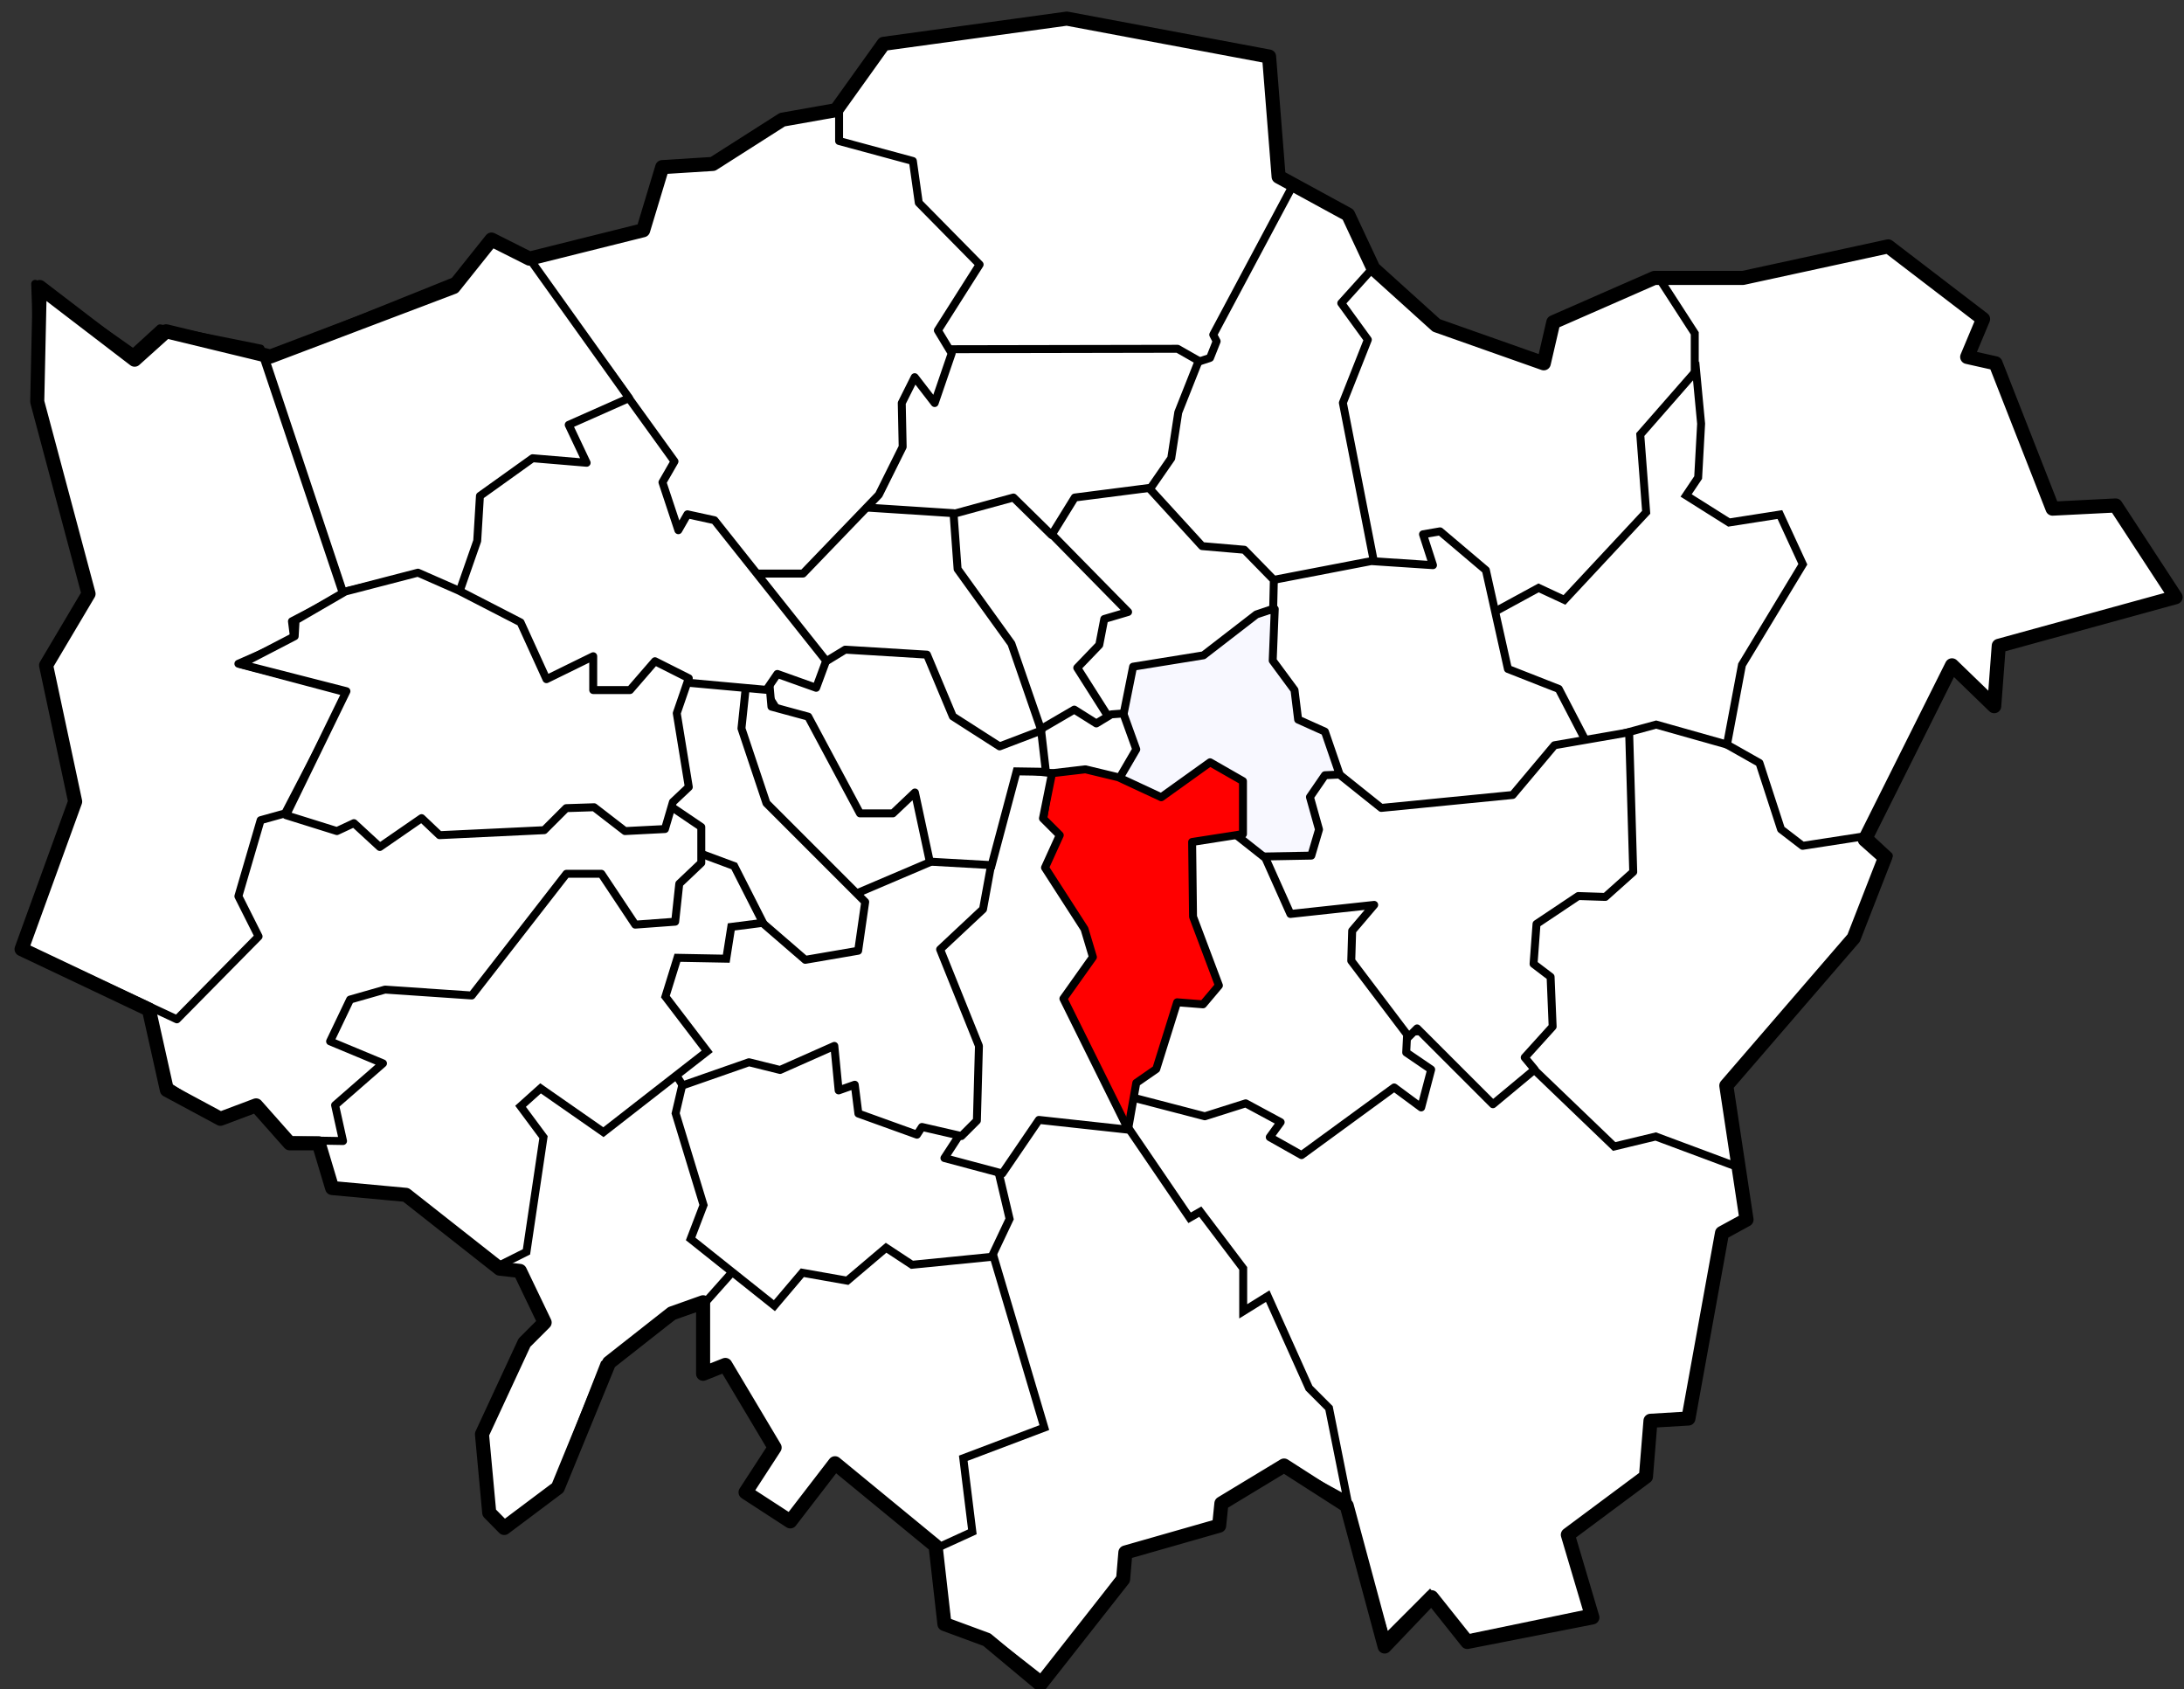 <svg id="svg2" xmlns="http://www.w3.org/2000/svg" viewBox="0 0 962 744"><rect x="0" y="0" width="962" height="744" fill="#333333" stroke="none"/><style>.st0{fill:#fff;stroke:#000}.st1{stroke-linejoin:round;stroke-width:3.5}.st1,.st2{fill:#fff;stroke:#000}.st2,.st3,.st4{stroke-width:3.5}.st3,.st4,.st5{stroke:#000}.st3{fill:#f8f8ff}.st3,.st4,.st5{stroke-linejoin:round}.st4{fill:red}.st5{fill:none;stroke-width:6.2}</style><path id="path3204" class="st0" d="M729.6 121.1l35.8 1.5 65.8-15.4 40.9 31.4-4.4 16.1 10.2 3.7 25.6 64.3 29.2.7 24.9 38.7-77.5 20.5-2.9 24.1-17.5-13.9-45.3 88.5-96.5-7.3 11.7-252.9z"/><path id="path3202" class="st1" d="M747.9 320.7L775 336l9.5 29.2 9.5 7.3 28.5-4.4 9.5 8.8-13.9 32.9-57 68 5.1 48.3-98-8.8L658 312.6l89.9 8.1z"/><path id="path3200" class="st2" d="M603.9 118.2l27.8 24.9 46.8 16.8 5.8-17.5 46.1-20.5 16.1 24.9v25.6l-30.7 114.8-76 10.2-91.4-82.6 8.8-73.8 46.7-22.8z"/><path id="path3198" class="st0" d="M367 49.4l21.2-28.5 82.6-12.4 87 16.8 5.8 51.9 13.2 9.5L549 213.2l-239-24.1 57-139.7z"/><path id="path3196" class="st1" d="M519.8 162l13.2-4.4 2.9-7.3-1.5-2.9 35.1-65.8L593.7 94l11 24.1-13.9 15.4 11.7 16.1-11 27.8 19 97.2-115.5 1.5-21.2-90.7 46-23.4z"/><path id="path3194" class="st0" d="M302.7 552.4l8 25.6v25.6l9.5-2.9 21.2 37.3-11.7 18.3 17.5 12.4L367 646l57 43.9 90-118.4-109-65.8-102.3 46.7z"/><path id="path3192" class="st2" d="M332.7 548.8l-23.4 26.3-11.7 3.7-31.4 21.9-21.2 54.1-22.7 17.5-5.8-4.4-4.4-38 19-38.7 8.8-9.5-10.3-22.7h-7.3L196 528.3l29.2-71.6L299 464l33.7 84.8z"/><path id="path3190" class="st2" d="M656.2 452.3l54.8 52.6 18.3-4.4 36.2 13.5 3.7 22.3-11 6.9-14.6 80.4-15.4 1.1-4 25.2-33.3 24.9 9.5 35.5-54.5 11.3-16.1-19.4-19.4 19.4-24.1-79.6-138.9-177.3 208.8-12.4z"/><path id="path3188" class="st2" d="M496.4 495.8l27.6 40.5 4.7-2.7 18.9 25v18.9l10.8-6.7 18.2 40.5 8.8 8.8 8.1 40.5-27-14.8-28.3 15.5-.7 10.8-41.8 10.8-1.3 10.8-35.1 46.3-21.6-16.9-20.2-6.7-5.4-34.4 16.2-7.4-4-32.4 35.7-13.5-37.8-127.5 54-20.9 20.2 15.5z"/><path id="path3186" class="st2" d="M652.7 272.5l25-13.6 11.4 5.3 36-38.6-2.6-34.2 24.6-28.1 2.2 23.3-1.3 23.7-5.3 7.9 18.9 11.9 22.4-3.5 10.1 21.9-26.8 44.3-6.6 35.1-31.2-8.8-45.8 12.5-31-59.1z"/><path id="path3184" class="st1" d="M556.2 256.3l47.8-9.2 27.2 1.8-4.4-13.6 7.5-1.3 20.2 17.1 9.7 43.5 22.4 8.8 17.1 32.9-72.4 39.5-99.6-67.2 24.5-52.3z"/><path id="path3182" class="st1" d="M616.7 460.4l7.5-7.5 33.4 33.4L676 471l-4.4-5.3 12.3-13.6-.9-21.9-7.5-5.7 1.3-17.6 18.4-12.3 11.9.4 12.3-11-1.8-61.5-32.9 5.7-18.4 21.9-57.9 5.7-32.9-26.3-27.7 50.9 68.9 80z"/><path id="path3180" class="st3" d="M561.5 268.2l-.9 22.7 9.6 13 1.6 13 11.8 5.3 6.5 18.9-6.5.3-6.6 9.6 4 14.3-3.4 11.5-86.3 1.6-4-95.6 74.2-14.6z"/><path id="path3178" class="st1" d="M493.5 321.5l5.6-27.9 31-5 23.3-18 7.4-2.5.3-12.7-13-13.3-18.6-1.6-37.2-40.7-56.2 8.4 14.6 92.2 42.8 21.1z"/><path id="path3176" class="st1" d="M446.4 218.1l50.5 51.4-10.5 3.1-2.2 11.4-9.7 10.1 16.2 25.5-62.3 20.2-21.5-121.2 39.5-.5z"/><path id="path3174" class="st1" d="M455.2 323l18-10.5 9.7 6.1 6.6-4 5.3-.4 5.7 15.8-10.5 18-31.6-2.6-3.2-22.4z"/><path id="path3172" class="st2" d="M300.7 477.1l-3.1 13.2 12.3 40.4-5.7 14.9 36.9 29.4 12.3-14.5 19.8 3.5 17.1-14.5 11.4 7.5 35.1-3.5 7.9-16.7-18.9-79.9-94.8-3.5-30.3 23.7z"/><path id="path3170" class="st1" d="M493.4 481.9l37.3 9.7 18-5.7 15.4 8.3-4.8 6.6 14 7.9 40.8-29.8 11.9 8.8 4.4-16.7-11-7.5.4-7.9-24.6-32.5.4-13.2 9.7-11.4-36.9 4-11-24.6-27.2-21.5-22.8 14.9-14 110.6z"/><path id="path3168" class="st4" d="M462.7 340.6l15.4-1.8 14.5 3.5 18.9 8.8 21.5-15.4 14.5 8.3v23.3l-22.4 3.5.4 32.9 11.4 30.3-7 8.3-11.4-.9-9.2 29.4-8.8 6.1-3.5 19.8-48.3-67.6 14-88.5z"/><path id="path3166" class="st1" d="M360.1 153.9l158.6-.3 9.3 5.3-9 22.7-3.1 20.2-9 13-33.5 4.3-10.2 16.5-16.8-16.5-79.5 21.7-6.8-86.9z"/><path id="path3164" class="st1" d="M423.1 499.1L416 510l25.5 6.8 16.1-23.6 39.4 4.3-28.6-57.7 13-18.3-3.7-12.4-17.4-27 6.5-14.3-7.4-7.4 4-19.9-37.9-4.3-20.1 77.8 17.7 85.1z"/><path id="path3162" class="st1" d="M257.9 410.3l42.8 67.7 29.2-10.2 13.7 3.4 23.9-10.6 1.9 19.6 7.1-2.5 1.6 12.7 25.8 9.3 2.2-3.4 17.4 4 6.8-6.8.9-32.9-17.1-42.5 18.9-17.7 3.7-20.2-77-18.6-101.8 48.7z"/><path id="path3160" class="st2" d="M383.7 378l53.1 3 11-41.3 12.9.2-2.3-19.8-50.6-45.2-89.4-.1L383.7 378z"/><path id="path3158" class="st1" d="M372.2 222.9L420 226l1.8 24.6 23.7 32.9 13.2 38.2-18.4 7-20.6-13.2-11.4-27.2-36-2.2-12.3 7.5-38.6-47.8 50.8-22.9z"/><path id="path3156" class="st1" d="M233.5 114.1l49.6-11.9 9.7-28.1 18.9-.9 32-19.8 25.9-5.3v14l32.5 8.8 2.6 18.4 26.8 27.2-18.4 29 6.1 10.1-7.5 21.9-8.8-11.4-5.7 11.4.4 19.3-10.5 21.1-33.4 34.7H306l-72.5-138.5z"/><path id="path3154" class="st1" d="M338 291l1.8 20.2 16.2 4.4 22.8 42.6h14.5l9.7-9.2 6.6 30.7-56.6 24.1-40.8-86.9L338 291z"/><path id="path3152" class="st1" d="M334.9 405.6l19.8 17.1 23.3-4 3.1-21.5-43.5-43.5-11-32.9 4-38.2-69.4 4 43.5 110.6 30.2 8.4z"/><path id="path3150" class="st1" d="M267.3 161.9l29.8 41.3-5.3 9.2 7 21.1 4-7 11.9 2.6 49.2 61.9-4.4 11.9-17.1-6.1-4.8 7-38.6-3.5-24.1 16.7-91.9-27.3 11.4-112.4 72.9-15.4z"/><path id="path3141" class="st1" d="M151.1 260.8l32.5-7.9 18.7 7.9 7.9-22.6 1.2-19.8 23.2-16.6 23.8 2-7.9-16.7 26.6-11.8-44.3-62-15.7-7.9-14.9 17.6-85.6 34.4 34.5 103.4z"/><path id="path3148" class="st2" d="M139.2 499.1l7.9 23.7 31.2 3.5 40.4 31.6 13.2-6.6 7.5-50.5-10.1-13.6 8.8-7.9 27.7 19.3 45.7-35.6-18.4-24.1 5.3-17.1 21.5.4 2.2-14 14-1.8-12.7-25-23.7-8.8L144 391.1l-4.8 108z"/><path id="path3146" class="st1" d="M65 442.9l7.9 34.7 23.3 14.9 15.4-5.3 15.4 14.9 24.1.4-3.5-15.8 21.1-18.4-23.3-9.7 8.8-18.4 15.4-4.4 38.2 2.6 41.7-53.6h15.4l14.9 22.4 17.6-1.3 1.8-16.7 9.7-9.2v-15.8l-31.2-21.1-202.8 2.6-9.9 97.2z"/><path id="path3133" class="st1" d="M10.7 417.5l67.2 31.4 36-36.5-8.9-17.7 9.8-33.5 10.8-3 27.6-53.1-48.2-12.8 24.6-10.8-1-7.9 22.6-11.8-36.4-108.3-44.3-8.9-11.8 10.8L15.5 125l1.9 55.4 21.7 82.4-17.7 30.4 11.8 59.6-22.5 64.7z"/><path id="path2161" class="st5" d="M17.5 126.4l41.8 32 13.9-12.5 45.9 11.1 80.7-30.6 16.7-20.9 16.7 8.4 50.1-12.5 8.4-27.8 22.3-1.4 30.6-19.5 23.7-4.2 20.9-29.2 80.7-11.1L559 24.9l4.2 52.9 30.6 16.7 11.1 23.7 27.8 25.1L680 160l4.2-18.1 44.5-19.5h39l64-13.9 41.8 32-7 16.7L879 160l25.1 64 27.8-1.4 26.4 40.4-77.9 21.4-2 26.6-18.6-18-38.4 76.8 8.9 7.9-13.8 35.4-56.1 65 8.9 59-10.8 5.9-14.8 81.7-16.7 1-2 24.6-34.4 25.6 10.8 36.4-55.1 10.8-15.7-19.7-20.7 21.7-16.7-62-27.6-17.7-27.6 16.7-1 9.8-41.3 11.8-1 11.8-36.4 46.3-23.6-19.7-18.7-6.9-3.9-34.4-44.3-36.4-19.7 25.6-19.7-12.8 12.8-19.7-21.7-36.4-9.8 3.9v-31.5l-13.8 4.9-27.6 21.7-22.6 55.1-23.6 17.7-6.6-6.7-3.2-34.6 18.7-40.3 8.9-8.9-10.9-22.7-8.9-1-41.3-32.5-32.5-3-5.9-19.7h-12.8l-14.8-16.7-15.7 5.9L73.5 480l-7.9-35.4L9.5 418l23.6-65-12.8-60L39 261.5l-22.6-84.6 1.1-50.5z"/><path id="path3144" class="st1" d="M126 359l22.4 7 7.5-3.5 11.4 10.5 18.4-12.7 7.9 7.5 46.1-2.2 9.7-9.7 12.3-.4 13.6 10.5 17.6-.9 3.5-11.9 7-6.6-5.3-32.5 5.3-15.4-14.9-7.5-11 12.7h-16.2V289l-20.6 10.1-11.4-25-27.2-14-18-7.9-32 8.3-21.9 12.7-.4 7-23.7 12.3 46.5 11.9L126 359z"/></svg>